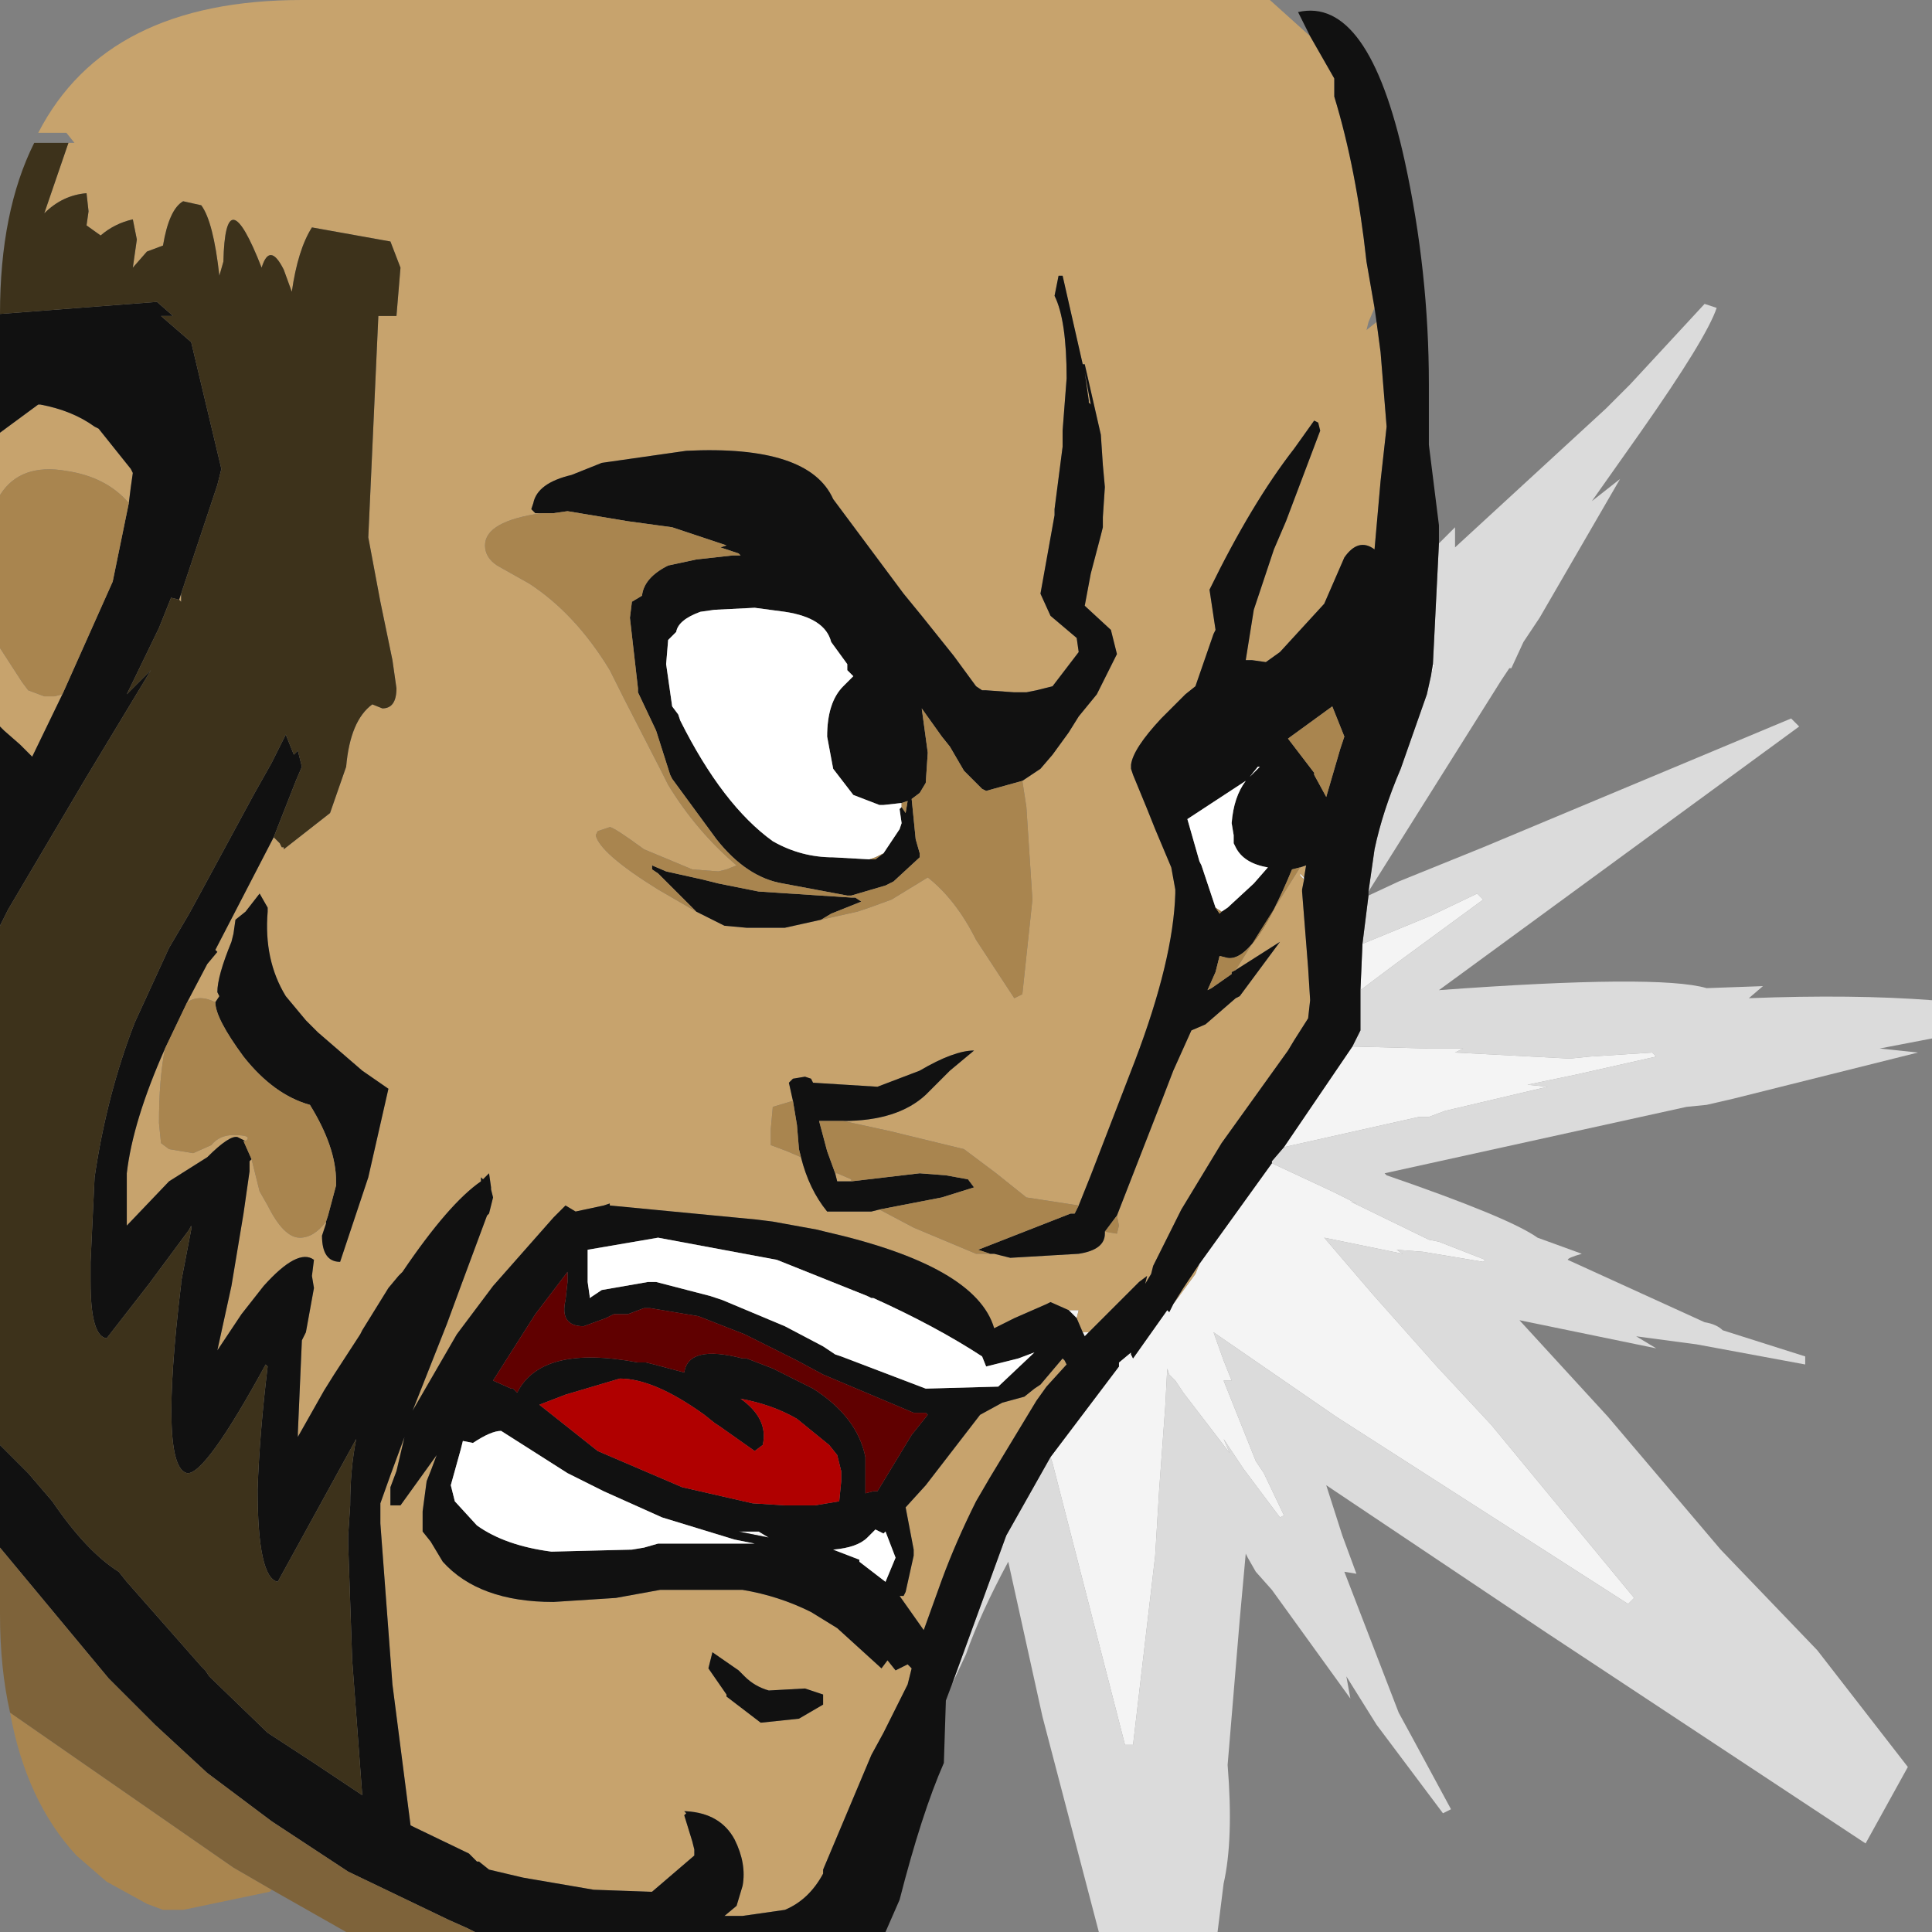 <?xml version="1.0" encoding="UTF-8" standalone="no"?>
<svg xmlns:ffdec="https://www.free-decompiler.com/flash" xmlns:xlink="http://www.w3.org/1999/xlink" ffdec:objectType="shape" height="48.0px" width="48.0px" xmlns="http://www.w3.org/2000/svg">
  <rect width="100%" height="100%" fill="#808080" stroke="none"/>
  <g transform="matrix(1.0, 0.0, 0.0, 1.0, 0.0, 0.0)">
    <path d="M35.75 13.5 L36.15 13.1 36.15 13.6 39.9 10.15 40.5 9.55 42.35 7.55 42.65 7.65 Q42.4 8.4 40.75 10.75 L39.55 12.45 40.25 11.9 38.25 15.35 37.85 15.95 37.55 16.6 37.5 16.6 37.3 16.9 34.0 22.15 34.15 21.1 Q34.35 20.15 34.8 19.1 L35.45 17.25 35.55 16.8 35.65 16.5 35.6 16.5 35.75 13.5 M34.0 22.25 L34.75 21.9 36.85 21.05 44.5 17.85 44.7 18.05 35.75 24.6 Q41.2 24.2 42.4 24.55 L43.8 24.5 43.45 24.8 Q46.05 24.7 48.0 24.85 L48.0 25.8 46.7 26.05 47.65 26.15 43.05 27.3 42.4 27.45 41.9 27.5 34.4 29.15 34.45 29.2 Q37.5 30.25 38.2 30.75 L39.3 31.15 Q38.95 31.25 38.95 31.3 L42.35 32.85 Q42.65 32.9 42.8 33.05 L44.85 33.7 44.85 33.9 42.15 33.4 40.65 33.2 41.15 33.5 37.75 32.8 39.95 35.2 42.75 38.5 45.15 41.0 47.4 43.9 46.35 45.8 38.4 40.55 32.95 36.9 33.35 38.15 33.7 39.1 33.4 39.05 34.75 42.55 35.05 43.1 36.05 44.95 35.85 45.05 34.2 42.85 33.45 41.65 33.55 42.2 31.6 39.5 31.2 39.05 31.0 38.7 30.95 38.6 30.8 40.25 30.5 43.85 Q30.65 45.7 30.4 46.8 L30.25 48.0 27.3 48.0 25.9 42.65 25.05 38.8 Q24.35 40.1 24.0 41.1 L23.65 41.85 25.0 38.15 26.1 36.2 26.15 36.35 27.95 43.35 28.15 43.35 28.7 38.65 28.8 37.0 28.95 34.95 29.0 34.0 29.05 34.15 29.2 34.3 29.4 34.6 30.55 36.1 30.4 35.75 30.9 36.5 31.8 37.7 31.9 37.65 31.4 36.6 31.2 36.3 30.4 34.3 30.6 34.3 30.4 33.8 30.15 33.1 33.2 35.2 40.45 39.85 40.6 39.7 37.05 35.4 35.7 33.95 34.1 32.15 32.9 30.75 34.85 31.15 34.7 31.05 35.35 31.1 36.85 31.35 36.9 31.3 35.75 30.85 35.5 30.8 33.55 29.85 33.7 29.9 33.1 29.6 31.6 28.9 31.6 28.85 31.9 28.5 35.25 27.75 35.5 27.75 35.9 27.6 38.45 27.0 37.95 26.95 39.15 26.7 41.15 26.25 41.05 26.15 39.5 26.25 39.0 26.3 36.15 26.15 36.35 26.05 35.5 26.05 33.6 26.0 33.8 25.6 33.8 24.6 34.6 24.0 36.85 22.35 36.7 22.2 35.55 22.75 33.85 23.45 34.0 22.25 M18.35 38.05 L18.2 38.0 18.35 38.05" fill="#ffffff" fill-opacity="0.714" fill-rule="evenodd" stroke="none"/>
    <path d="M35.6 16.5 L35.65 16.5 35.55 16.8 35.6 16.5 M33.6 26.0 L35.5 26.05 36.35 26.05 36.15 26.15 39.0 26.3 39.5 26.25 41.05 26.15 41.15 26.25 39.15 26.7 37.95 26.95 38.45 27.0 35.9 27.6 35.5 27.75 35.25 27.75 31.9 28.5 33.6 26.0 M31.6 28.9 L33.1 29.6 33.7 29.9 33.55 29.85 35.5 30.8 35.75 30.85 36.9 31.3 36.85 31.35 35.35 31.1 34.7 31.05 34.85 31.15 32.9 30.75 34.1 32.15 35.7 33.95 37.05 35.4 40.6 39.7 40.45 39.85 33.2 35.2 30.15 33.1 30.4 33.8 30.6 34.3 30.4 34.3 31.2 36.3 31.4 36.6 31.9 37.65 31.8 37.7 30.9 36.5 30.4 35.75 30.55 36.1 29.4 34.6 29.2 34.3 29.05 34.15 29.0 34.0 28.95 34.95 28.8 37.0 28.7 38.65 28.15 43.35 27.95 43.35 26.15 36.35 26.1 36.2 27.8 33.95 27.8 33.85 28.1 33.6 28.1 33.65 28.15 33.75 29.0 32.55 29.05 32.6 29.15 32.4 29.7 31.65 29.8 31.4 31.6 28.9 M32.4 21.8 L32.4 21.85 32.3 21.75 32.3 21.7 32.4 21.8 M27.05 33.1 L26.95 33.2 26.9 33.1 27.05 33.1 M26.75 32.75 L26.55 32.55 26.8 32.55 26.75 32.75 M33.8 24.6 L33.85 23.45 35.55 22.75 36.7 22.2 36.85 22.35 34.6 24.0 33.8 24.6 M18.35 38.05 L18.85 38.05 19.1 38.2 18.35 38.05" fill="#ffffff" fill-opacity="0.914" fill-rule="evenodd" stroke="none"/>
    <path d="M0.0 18.05 L0.0 16.1 0.55 16.95 0.7 17.15 1.1 17.3 1.15 17.3 1.35 17.3 1.55 17.25 0.8 18.8 0.6 18.6 0.5 18.5 0.1 18.15 0.0 18.05 M0.0 12.3 L0.0 10.75 0.95 10.05 1.0 10.05 Q1.8 10.2 2.35 10.6 L2.45 10.65 3.25 11.65 3.3 11.75 3.25 12.1 3.2 12.5 Q2.65 11.85 1.65 11.7 0.5 11.5 0.0 12.3 M1.7 3.55 L1.85 3.55 1.65 3.3 0.95 3.3 Q2.65 0.0 7.5 0.0 L31.55 0.0 32.55 0.9 33.15 1.95 33.15 2.4 Q33.7 4.2 33.95 6.5 L34.15 7.65 34.0 8.0 33.95 8.2 34.2 8.0 34.3 8.75 34.45 10.6 34.3 11.95 34.15 13.65 Q33.75 13.35 33.4 13.85 L32.9 15.0 31.8 16.2 31.45 16.45 31.1 16.4 30.95 16.4 31.15 15.15 31.65 13.65 31.95 12.95 32.8 10.7 32.75 10.5 32.65 10.45 32.15 11.15 Q31.1 12.5 30.05 14.65 L30.2 15.65 30.15 15.75 29.7 17.05 29.45 17.25 28.85 17.85 Q28.15 18.6 28.1 19.0 L28.1 19.1 28.15 19.25 28.5 20.1 28.7 20.6 29.1 21.55 29.2 22.1 29.2 22.2 Q29.15 23.85 28.2 26.35 L27.1 29.2 26.8 29.95 25.5 29.75 24.75 29.15 23.95 28.55 22.1 28.1 20.95 27.85 Q22.3 27.85 23.0 27.2 L23.6 26.6 24.2 26.1 Q23.7 26.1 22.85 26.6 L21.8 27.0 20.2 26.9 20.15 26.8 20.0 26.75 19.7 26.8 19.6 26.9 19.7 27.35 19.2 27.5 19.15 28.05 19.15 28.1 19.15 28.45 19.55 28.6 19.9 28.75 Q20.1 29.55 20.55 30.1 L21.65 30.1 21.85 30.05 22.7 30.5 24.25 31.15 24.6 31.15 24.7 31.15 25.1 31.25 26.8 31.15 Q27.45 31.05 27.45 30.65 L27.45 30.6 27.75 30.65 27.8 30.45 27.75 30.2 28.9 27.25 29.15 26.6 29.6 25.6 29.95 25.45 30.7 24.8 30.8 24.75 31.8 23.4 30.7 24.1 32.3 21.55 32.45 21.5 32.4 21.8 32.3 21.7 32.3 21.75 32.4 21.85 32.35 22.1 32.35 22.15 32.5 24.05 32.55 24.85 32.5 25.3 32.15 25.85 32.0 26.1 30.35 28.4 29.35 30.05 28.65 31.45 28.6 31.65 28.45 31.9 28.5 31.7 28.3 31.85 27.05 33.1 26.9 33.1 26.75 32.75 26.8 32.55 26.55 32.55 26.1 32.35 26.0 32.4 25.2 32.75 24.7 33.0 Q24.25 31.45 20.5 30.6 L20.3 30.55 19.2 30.35 18.8 30.3 15.15 29.95 15.15 29.9 15.0 29.95 14.3 30.1 14.05 29.95 13.75 30.25 12.25 31.95 11.35 33.15 10.25 35.05 11.1 32.9 11.45 31.95 12.1 30.2 12.15 30.15 12.25 29.75 12.2 29.55 12.2 29.5 12.15 29.15 12.0 29.3 11.95 29.25 11.95 29.35 Q11.15 29.9 10.0 31.6 L9.9 31.7 9.65 32.0 9.0 33.05 8.95 33.15 8.3 34.15 8.05 34.55 7.4 35.7 7.4 35.6 7.5 33.3 7.6 33.1 7.8 32.0 7.75 31.7 7.8 31.3 Q7.4 31.0 6.55 31.95 L6.0 32.65 5.4 33.55 5.75 31.95 6.05 30.15 6.2 29.1 6.2 29.05 6.2 28.85 6.25 28.8 6.45 29.6 6.65 29.95 Q7.05 30.75 7.45 30.75 7.8 30.75 8.1 30.35 L8.1 30.4 8.0 30.7 Q8.0 31.35 8.45 31.35 L9.1 29.4 9.15 29.25 9.65 27.05 9.0 26.6 7.9 25.65 7.6 25.35 7.35 25.05 7.1 24.75 Q6.55 23.85 6.65 22.65 L6.65 22.55 6.45 22.2 6.1 22.65 5.85 22.85 5.8 23.2 5.75 23.4 Q5.4 24.25 5.4 24.65 L5.45 24.75 5.35 24.9 Q4.95 24.7 4.65 24.9 L5.15 23.95 5.4 23.65 5.35 23.6 6.8 20.8 6.95 20.95 7.0 21.05 7.05 21.05 7.05 21.1 8.2 20.2 8.6 19.05 Q8.7 17.9 9.25 17.5 L9.5 17.6 Q9.85 17.6 9.85 17.1 L9.75 16.4 9.45 14.95 9.15 13.35 9.4 7.85 9.85 7.85 9.95 6.65 9.7 6.0 7.75 5.65 Q7.4 6.2 7.25 7.25 L7.05 6.7 Q6.7 6.0 6.5 6.65 5.6 4.35 5.55 6.5 L5.45 6.85 Q5.3 5.5 5.0 5.1 L4.55 5.0 Q4.2 5.2 4.05 6.1 L3.65 6.25 3.3 6.65 3.4 5.95 3.3 5.45 Q2.85 5.55 2.5 5.85 L2.15 5.6 2.2 5.25 2.15 4.8 Q1.55 4.85 1.1 5.3 L1.7 3.55 M6.1 28.35 L5.9 28.25 Q5.7 28.2 5.15 28.75 L4.2 29.35 3.15 30.45 3.15 29.15 Q3.3 27.85 4.1 26.05 3.95 26.8 3.95 27.9 L4.0 28.4 4.2 28.55 4.8 28.65 5.25 28.45 Q5.45 28.2 5.8 28.2 6.3 28.2 6.1 28.35 M25.4 19.4 L25.85 19.1 26.15 18.75 26.55 18.2 26.8 17.8 27.25 17.25 27.75 16.25 27.6 15.65 26.95 15.05 27.1 14.25 27.35 13.3 27.4 13.1 27.4 12.85 27.45 12.1 27.4 11.55 27.35 10.8 26.95 9.05 26.9 9.05 26.4 6.85 26.3 6.85 26.2 7.35 Q26.5 7.95 26.5 9.4 L26.4 10.7 26.4 10.85 26.4 11.1 26.2 12.65 26.2 12.8 25.85 14.75 26.1 15.3 26.75 15.85 26.8 16.2 26.15 17.05 25.75 17.15 25.5 17.2 25.2 17.2 24.5 17.15 24.4 17.15 24.25 17.05 23.7 16.3 22.9 15.3 22.45 14.75 20.7 12.4 Q20.1 11.05 17.05 11.2 L14.95 11.5 14.2 11.8 Q13.35 12.0 13.25 12.5 L13.2 12.65 13.3 12.75 13.45 12.75 Q12.05 12.95 12.05 13.55 12.05 13.85 12.35 14.05 L13.15 14.5 Q14.3 15.25 15.15 16.65 L15.5 17.35 16.45 19.2 16.6 19.5 Q17.3 20.65 18.3 21.5 L18.05 21.6 17.85 21.65 17.2 21.6 16.0 21.1 Q15.25 20.55 15.15 20.55 L14.85 20.65 14.8 20.75 Q14.9 21.2 16.35 22.1 L17.3 22.65 18.0 23.0 18.55 23.05 18.6 23.05 18.9 23.05 19.5 23.05 20.4 22.85 21.3 22.65 21.6 22.55 22.15 22.35 23.05 21.8 Q23.75 22.35 24.25 23.35 L25.2 24.8 25.4 24.7 25.65 22.35 25.5 20.05 25.4 19.4 M27.1 10.05 L27.05 10.0 27.05 9.95 26.95 9.25 27.1 10.05 M4.5 14.75 L4.5 14.95 4.45 14.9 4.5 14.75 M21.15 29.35 L20.8 29.35 20.75 29.15 20.8 29.15 21.15 29.3 21.15 29.35 M10.7 36.55 L10.6 36.8 10.5 37.55 10.5 37.6 10.5 37.75 10.5 38.05 10.7 38.3 11.0 38.8 Q11.9 39.8 13.75 39.8 L15.3 39.7 16.4 39.5 18.45 39.5 Q19.35 39.65 20.15 40.05 L20.8 40.45 21.9 41.45 22.05 41.25 22.25 41.5 22.55 41.35 22.65 41.45 22.55 41.85 21.95 43.05 21.65 43.6 20.45 46.45 20.45 46.55 Q20.1 47.2 19.5 47.45 L18.45 47.6 18.0 47.6 18.3 47.35 18.45 46.85 Q18.55 46.3 18.25 45.7 17.9 45.05 17.05 45.0 L17.0 45.0 17.05 45.05 17.0 45.1 17.2 45.75 17.25 45.95 17.25 46.1 16.2 47.0 16.15 47.0 14.75 46.95 13.0 46.65 12.15 46.45 11.9 46.25 11.85 46.25 11.65 46.05 10.3 45.4 10.2 45.35 9.75 41.85 9.45 37.85 9.45 37.35 9.7 36.65 10.05 35.7 9.85 36.55 9.7 36.95 9.7 37.4 9.95 37.4 10.85 36.15 10.7 36.55 M17.7 41.05 L17.6 41.45 18.05 42.1 18.05 42.15 18.9 42.8 19.85 42.7 20.45 42.35 20.45 42.1 20.0 41.95 19.1 42.0 Q18.75 41.9 18.5 41.65 L18.35 41.5 17.7 41.05 M24.9 34.85 L25.45 34.7 25.7 34.5 25.85 34.4 26.4 33.75 26.45 33.8 26.5 33.9 26.0 34.45 25.75 34.8 24.6 36.7 24.25 37.3 Q23.75 38.3 23.4 39.25 L22.95 40.5 22.35 39.65 22.45 39.65 22.5 39.55 22.7 38.65 22.7 38.5 22.5 37.45 23.0 36.9 24.35 35.15 24.9 34.85 M29.15 32.4 L29.4 32.0 29.8 31.4 29.7 31.65 29.15 32.4" fill="#c7a36d" fill-rule="evenodd" stroke="none"/>
    <path d="M34.0 22.15 L34.0 22.25 33.85 23.45 33.8 24.6 33.8 25.6 33.6 26.0 31.9 28.5 31.6 28.85 31.6 28.9 29.8 31.4 29.4 32.0 29.15 32.4 29.05 32.6 29.0 32.55 28.15 33.75 28.1 33.65 28.1 33.6 27.8 33.85 27.8 33.95 26.1 36.2 25.0 38.15 23.65 41.85 23.5 42.25 23.45 43.8 Q22.9 45.05 22.35 47.2 L22.0 48.0 11.8 48.0 11.6 47.9 11.15 47.7 8.65 46.5 6.75 45.25 5.15 44.05 3.85 42.85 2.7 41.7 0.0 38.45 0.0 35.9 0.7 36.6 1.3 37.3 Q2.15 38.55 2.95 39.05 L3.15 39.3 5.0 41.4 5.1 41.5 5.2 41.65 6.65 43.05 7.8 43.8 9.0 44.6 8.75 41.25 8.65 38.35 8.65 38.15 8.7 37.4 Q8.7 36.5 8.85 35.75 L6.9 39.3 Q6.4 39.2 6.4 37.0 6.45 35.6 6.65 33.95 L6.6 33.9 Q5.1 36.65 4.65 36.6 3.95 36.45 4.5 31.9 L4.5 31.85 4.75 30.55 4.75 30.45 4.7 30.55 3.7 31.9 2.65 33.25 Q2.25 33.2 2.25 31.85 L2.25 31.35 2.35 29.25 Q2.65 27.2 3.35 25.4 L4.2 23.55 4.7 22.7 5.0 22.15 6.3 19.75 6.75 18.95 7.1 18.25 7.3 18.75 7.4 18.65 7.5 19.05 7.35 19.4 6.8 20.8 5.35 23.6 5.4 23.65 5.15 23.95 4.65 24.9 4.1 26.05 Q3.3 27.85 3.15 29.15 L3.15 30.45 4.2 29.35 5.15 28.75 Q5.7 28.2 5.9 28.25 L6.1 28.35 6.05 28.35 6.25 28.8 6.2 28.85 6.2 29.05 6.2 29.1 6.05 30.15 5.75 31.95 5.4 33.55 6.0 32.65 6.55 31.95 Q7.4 31.0 7.8 31.3 L7.75 31.7 7.8 32.0 7.6 33.1 7.5 33.3 7.4 35.6 7.4 35.7 8.05 34.55 8.3 34.15 8.95 33.15 9.0 33.05 9.65 32.0 9.9 31.7 10.0 31.6 Q11.15 29.9 11.95 29.35 L11.95 29.25 12.0 29.3 12.15 29.15 12.2 29.5 12.2 29.55 12.25 29.75 12.15 30.15 12.1 30.2 11.45 31.95 11.1 32.9 10.25 35.05 11.35 33.15 12.25 31.95 13.75 30.25 14.05 29.95 14.3 30.1 15.0 29.95 15.15 29.9 15.15 29.95 18.8 30.3 19.2 30.35 20.3 30.55 20.5 30.6 Q24.25 31.45 24.7 33.0 L25.2 32.75 26.0 32.4 26.1 32.35 26.55 32.55 26.75 32.75 26.9 33.1 26.95 33.2 27.05 33.1 28.3 31.85 28.5 31.7 28.45 31.9 28.6 31.65 28.65 31.45 29.35 30.05 30.35 28.4 32.0 26.1 32.15 25.85 32.5 25.3 32.55 24.85 32.5 24.05 32.35 22.15 32.35 22.1 32.4 21.85 32.4 21.8 32.45 21.5 32.3 21.55 32.1 21.6 Q31.15 23.9 30.5 23.8 L30.3 23.75 30.2 24.15 30.0 24.6 30.1 24.55 30.6 24.2 30.6 24.15 30.7 24.1 31.8 23.4 30.8 24.75 30.7 24.8 29.95 25.45 29.6 25.6 29.15 26.6 28.9 27.25 27.75 30.2 27.45 30.6 27.45 30.65 Q27.45 31.05 26.8 31.15 L25.1 31.25 24.7 31.15 24.6 31.15 24.3 31.05 26.6 30.15 26.7 30.15 26.8 29.95 27.1 29.2 28.2 26.35 Q29.15 23.85 29.2 22.2 L29.2 22.1 29.1 21.55 28.7 20.6 28.5 20.1 28.15 19.25 28.1 19.1 28.1 19.0 Q28.15 18.6 28.85 17.85 L29.45 17.25 29.7 17.05 30.15 15.75 30.2 15.65 30.05 14.65 Q31.1 12.5 32.15 11.15 L32.65 10.45 32.75 10.5 32.8 10.7 31.95 12.95 31.65 13.65 31.15 15.15 30.95 16.4 31.1 16.4 31.45 16.45 31.8 16.2 32.9 15.0 33.4 13.85 Q33.75 13.35 34.15 13.65 L34.3 11.95 34.45 10.6 34.3 8.75 34.2 8.0 34.15 7.65 33.95 6.5 Q33.7 4.2 33.15 2.4 L33.15 1.95 32.55 0.9 32.25 0.3 Q34.0 -0.1 34.9 4.0 35.5 6.75 35.5 9.55 L35.5 11.05 35.75 13.05 35.75 13.5 35.6 16.5 35.55 16.8 35.45 17.25 34.8 19.1 Q34.35 20.15 34.15 21.1 L34.0 22.15 M0.0 23.0 L0.0 18.05 0.1 18.15 0.5 18.5 0.6 18.6 0.8 18.8 1.55 17.25 2.8 14.45 3.2 12.5 3.25 12.1 3.3 11.75 3.25 11.65 2.45 10.65 2.35 10.6 Q1.8 10.2 1.0 10.05 L0.95 10.05 0.0 10.75 0.0 7.9 0.0 7.8 3.9 7.5 4.3 7.85 4.0 7.85 4.75 8.5 5.5 11.65 5.4 12.05 4.5 14.75 4.45 14.9 4.25 14.85 4.05 15.35 3.95 15.6 3.15 17.25 3.75 16.65 2.15 19.3 0.2 22.6 0.0 23.0 M13.45 12.75 L13.3 12.75 13.2 12.65 13.25 12.5 Q13.35 12.0 14.2 11.8 L14.95 11.5 17.05 11.2 Q20.1 11.05 20.7 12.4 L22.45 14.75 22.9 15.3 23.7 16.3 24.25 17.05 24.4 17.15 24.5 17.15 25.2 17.2 25.5 17.2 25.75 17.15 26.15 17.05 26.8 16.2 26.75 15.85 26.1 15.3 25.85 14.75 26.2 12.8 26.2 12.65 26.4 11.1 26.4 10.85 26.4 10.7 26.5 9.4 Q26.5 7.95 26.2 7.35 L26.3 6.85 26.4 6.85 26.9 9.05 26.95 9.05 27.35 10.8 27.4 11.55 27.45 12.1 27.4 12.85 27.4 13.1 27.35 13.3 27.1 14.25 26.95 15.05 27.6 15.65 27.75 16.25 27.25 17.25 26.8 17.8 26.55 18.2 26.15 18.75 25.85 19.1 25.4 19.4 24.5 19.65 24.4 19.6 23.95 19.15 23.6 18.55 23.4 18.3 22.9 17.6 23.05 18.7 23.0 19.45 22.85 19.7 22.65 19.85 22.75 20.85 22.85 21.2 22.85 21.3 22.2 21.9 22.0 22.0 21.15 22.25 21.05 22.25 19.45 21.95 Q18.55 21.8 17.8 20.85 L16.7 19.35 16.65 19.25 16.3 18.15 15.85 17.2 15.85 17.1 15.65 15.35 15.7 14.95 15.95 14.8 Q16.0 14.35 16.6 14.05 L17.3 13.9 18.2 13.8 18.35 13.8 18.4 13.8 18.35 13.75 17.9 13.6 18.05 13.55 17.0 13.2 16.7 13.1 15.6 12.95 14.1 12.7 13.75 12.75 13.65 12.75 13.55 12.75 13.45 12.75 M20.4 22.85 L19.5 23.05 18.9 23.05 18.6 23.05 18.55 23.05 18.0 23.0 17.3 22.65 17.1 22.45 16.35 21.7 16.2 21.6 16.2 21.5 16.55 21.65 17.45 21.85 17.85 21.95 18.85 22.15 21.15 22.3 21.25 22.3 21.4 22.4 20.65 22.7 20.4 22.85 M27.1 10.05 L26.95 9.25 27.05 9.95 27.05 10.0 27.1 10.05 M22.4 19.95 L21.95 20.0 21.85 20.0 21.2 19.75 20.7 19.1 20.55 18.3 Q20.55 17.45 20.95 17.05 L21.0 17.0 21.2 16.8 21.05 16.65 21.05 16.5 20.65 15.95 Q20.5 15.35 19.5 15.2 L18.75 15.1 17.75 15.15 17.4 15.2 Q16.85 15.4 16.8 15.7 L16.6 15.9 16.55 16.5 16.7 17.55 16.85 17.75 16.9 17.9 Q17.95 20.0 19.2 20.9 19.9 21.3 20.7 21.3 L21.6 21.35 21.75 21.35 21.95 21.2 22.35 20.6 22.4 20.45 22.35 20.1 22.4 20.05 22.5 20.2 22.55 19.9 22.4 19.95 M30.35 22.65 L30.5 22.55 31.15 21.95 31.5 21.55 Q30.9 21.45 30.7 21.05 L30.65 20.95 30.65 20.75 30.6 20.45 Q30.65 19.8 30.95 19.4 L29.5 20.35 29.8 21.4 29.85 21.5 30.2 22.55 30.3 22.7 30.35 22.65 M33.1 17.55 L32.0 18.35 32.65 19.2 32.65 19.25 32.95 19.8 33.3 18.6 33.4 18.3 33.1 17.55 M31.3 19.05 L31.25 19.05 31.05 19.3 31.3 19.05 M5.35 24.9 L5.45 24.75 5.4 24.65 Q5.4 24.25 5.75 23.4 L5.8 23.2 5.85 22.85 6.1 22.65 6.45 22.2 6.65 22.55 6.65 22.65 Q6.55 23.85 7.1 24.75 L7.35 25.05 7.6 25.35 7.9 25.65 9.0 26.6 9.65 27.05 9.15 29.25 9.1 29.4 8.45 31.35 Q8.0 31.35 8.0 30.7 L8.1 30.4 8.1 30.35 8.15 30.2 8.35 29.45 8.35 29.35 Q8.35 28.5 7.7 27.45 6.8 27.2 6.05 26.25 5.35 25.3 5.35 24.9 M19.7 27.35 L19.6 26.9 19.7 26.8 20.0 26.75 20.15 26.8 20.2 26.9 21.8 27.0 22.85 26.6 Q23.7 26.1 24.2 26.1 L23.6 26.6 23.0 27.2 Q22.3 27.85 20.95 27.85 L20.35 27.85 20.55 28.6 20.75 29.15 20.8 29.35 21.15 29.35 22.0 29.25 22.85 29.15 23.5 29.2 24.05 29.3 24.2 29.5 23.4 29.75 21.85 30.05 21.65 30.1 20.55 30.1 Q20.1 29.55 19.9 28.75 L19.85 28.55 19.8 27.95 19.7 27.35 M14.6 31.85 L14.65 32.2 14.65 32.25 14.95 32.05 16.1 31.85 16.3 31.85 17.65 32.2 17.95 32.3 19.5 32.95 20.45 33.45 20.75 33.65 20.9 33.7 23.0 34.5 24.8 34.45 25.7 33.6 25.3 33.75 24.5 33.95 24.4 33.7 Q23.25 32.95 21.7 32.25 L21.65 32.25 21.55 32.2 19.3 31.3 16.35 30.75 14.6 31.05 14.6 31.3 14.6 31.7 14.6 31.85 M14.1 31.6 L13.3 32.65 12.25 34.3 12.7 34.5 12.75 34.5 12.85 34.6 Q13.45 33.4 15.85 33.85 L16.05 33.85 16.25 33.9 17.0 34.1 Q17.1 33.4 18.45 33.75 L18.55 33.75 19.2 34.0 20.2 34.5 Q21.3 35.2 21.5 36.2 L21.5 36.25 21.5 36.3 21.5 37.1 21.7 37.05 21.8 37.05 22.65 35.65 23.05 35.15 23.0 35.1 22.95 35.1 22.7 35.1 20.45 34.15 19.8 33.8 18.5 33.15 17.35 32.7 16.15 32.5 16.0 32.5 15.6 32.65 15.25 32.65 15.05 32.75 14.5 32.95 Q13.9 32.95 14.05 32.3 L14.1 31.85 14.1 31.6 M11.45 36.0 L11.2 36.9 11.3 37.3 11.85 37.9 Q12.55 38.4 13.7 38.55 L15.7 38.5 16.0 38.45 16.35 38.35 17.25 38.35 18.2 38.35 18.3 38.35 18.75 38.35 18.25 38.25 16.45 37.7 15.0 37.05 14.1 36.6 12.45 35.55 Q12.2 35.55 11.75 35.85 L11.5 35.8 11.45 36.0 M10.7 36.55 L10.85 36.15 9.95 37.4 9.7 37.4 9.7 36.95 9.85 36.55 10.05 35.7 9.7 36.65 9.45 37.35 9.45 37.85 9.75 41.85 10.2 45.35 10.3 45.4 11.65 46.05 11.85 46.25 11.9 46.25 12.15 46.45 13.0 46.65 14.75 46.95 16.15 47.0 16.2 47.0 17.25 46.1 17.25 45.95 17.2 45.75 17.0 45.1 17.05 45.05 17.0 45.0 17.05 45.0 Q17.9 45.05 18.25 45.7 18.55 46.3 18.45 46.85 L18.3 47.35 18.0 47.6 18.45 47.6 19.5 47.45 Q20.1 47.2 20.45 46.55 L20.45 46.45 21.65 43.6 21.95 43.05 22.55 41.85 22.65 41.45 22.55 41.35 22.25 41.5 22.05 41.25 21.9 41.45 20.8 40.45 20.15 40.05 Q19.35 39.65 18.45 39.5 L16.4 39.5 15.3 39.7 13.75 39.8 Q11.9 39.8 11.0 38.8 L10.7 38.3 10.5 38.05 10.5 37.75 10.5 37.6 10.5 37.55 10.6 36.8 10.7 36.55 M15.2 36.2 L16.95 36.95 18.7 37.35 19.5 37.4 20.25 37.4 20.85 37.3 20.9 36.8 20.9 36.55 20.8 36.15 20.6 35.9 19.8 35.25 Q19.2 34.9 18.4 34.75 19.1 35.25 18.95 35.9 L18.75 36.05 17.9 35.45 17.75 35.35 17.5 35.15 Q16.25 34.25 15.4 34.25 L14.05 34.65 13.4 34.9 14.85 36.05 15.2 36.2 M18.35 38.05 L19.1 38.2 18.85 38.05 18.35 38.05 18.2 38.0 18.35 38.05 M17.7 41.05 L18.35 41.5 18.5 41.65 Q18.75 41.9 19.1 42.0 L20.0 41.95 20.45 42.1 20.45 42.35 19.85 42.7 18.9 42.8 18.05 42.15 18.05 42.1 17.6 41.45 17.7 41.05 M24.9 34.85 L24.35 35.15 23.0 36.9 22.5 37.45 22.7 38.5 22.7 38.65 22.5 39.55 22.45 39.65 22.35 39.65 22.95 40.5 23.4 39.25 Q23.75 38.3 24.25 37.3 L24.6 36.7 25.75 34.8 26.0 34.45 26.5 33.9 26.45 33.8 26.4 33.75 25.85 34.4 25.7 34.5 25.45 34.7 24.9 34.85 M21.55 38.2 Q21.3 38.45 20.7 38.5 L21.35 38.75 21.35 38.8 22.0 39.3 22.25 38.7 22.0 38.05 21.95 38.1 21.75 38.0 21.55 38.2" fill="#111111" fill-rule="evenodd" stroke="none"/>
    <path d="M21.6 21.35 L20.7 21.3 Q19.9 21.3 19.2 20.9 17.95 20.0 16.9 17.9 L16.85 17.75 16.7 17.55 16.55 16.5 16.6 15.9 16.8 15.7 Q16.85 15.4 17.4 15.2 L17.75 15.15 18.75 15.1 19.5 15.2 Q20.5 15.35 20.65 15.95 L21.05 16.5 21.05 16.65 21.2 16.8 21.0 17.0 20.95 17.05 Q20.55 17.45 20.55 18.3 L20.7 19.1 21.2 19.75 21.85 20.0 21.95 20.0 22.4 19.95 22.4 20.05 22.35 20.1 22.4 20.45 22.35 20.6 21.95 21.2 21.75 21.3 21.6 21.35 M30.2 22.55 L29.85 21.5 29.8 21.4 29.5 20.35 30.95 19.4 Q30.65 19.8 30.6 20.45 L30.65 20.75 30.65 20.95 30.7 21.05 Q30.9 21.45 31.5 21.55 L31.15 21.95 30.5 22.55 30.35 22.65 30.2 22.55 M31.3 19.05 L31.05 19.3 31.25 19.05 31.3 19.05 M14.6 31.85 L14.6 31.7 14.6 31.3 14.6 31.05 16.35 30.75 19.3 31.3 21.55 32.2 21.65 32.25 21.7 32.25 Q23.25 32.95 24.4 33.7 L24.5 33.95 25.3 33.75 25.7 33.6 24.8 34.45 23.0 34.5 20.9 33.7 20.75 33.65 20.45 33.45 19.5 32.95 17.95 32.3 17.65 32.2 16.3 31.85 16.1 31.85 14.95 32.05 14.65 32.25 14.65 32.2 14.6 31.85 M11.45 36.0 L11.5 35.8 11.75 35.85 Q12.2 35.55 12.45 35.55 L14.1 36.6 15.0 37.05 16.45 37.7 18.25 38.25 18.75 38.35 18.3 38.35 18.2 38.35 17.25 38.35 16.35 38.35 16.0 38.45 15.7 38.5 13.7 38.55 Q12.55 38.4 11.85 37.9 L11.3 37.3 11.2 36.9 11.45 36.0 M21.55 38.2 L21.75 38.0 21.95 38.1 22.0 38.05 22.25 38.7 22.0 39.3 21.35 38.8 21.35 38.75 20.7 38.5 Q21.3 38.45 21.55 38.2" fill="#ffffff" fill-rule="evenodd" stroke="none"/>
    <path d="M6.75 46.95 L6.7 47.0 4.55 47.45 4.05 47.45 3.65 47.3 2.65 46.75 1.9 46.1 Q0.65 44.75 0.25 42.55 L5.8 46.4 6.75 46.95 M0.0 16.1 L0.0 12.3 Q0.5 11.5 1.65 11.7 2.65 11.85 3.2 12.5 L2.8 14.45 1.55 17.25 1.35 17.3 1.15 17.3 1.1 17.3 0.7 17.15 0.55 16.95 0.0 16.1 M26.8 29.95 L26.7 30.15 26.6 30.15 24.3 31.05 24.6 31.15 24.25 31.15 22.7 30.5 21.85 30.05 23.4 29.75 24.2 29.5 24.05 29.3 23.5 29.2 22.85 29.15 22.0 29.25 21.15 29.35 21.15 29.3 20.8 29.15 20.75 29.15 20.55 28.6 20.35 27.85 20.95 27.85 22.1 28.1 23.95 28.55 24.75 29.15 25.5 29.75 26.8 29.95 M27.45 30.6 L27.75 30.2 27.8 30.45 27.75 30.65 27.45 30.6 M30.7 24.1 L30.6 24.15 30.6 24.2 30.1 24.55 30.0 24.6 30.2 24.15 30.3 23.75 30.5 23.8 Q31.15 23.9 32.1 21.6 L32.3 21.55 30.7 24.1 M6.25 28.8 L6.05 28.35 6.1 28.35 Q6.3 28.2 5.8 28.2 5.45 28.2 5.25 28.45 L4.8 28.65 4.2 28.55 4.0 28.4 3.95 27.9 Q3.95 26.8 4.1 26.05 L4.65 24.9 Q4.95 24.7 5.35 24.9 5.35 25.3 6.05 26.25 6.8 27.2 7.7 27.45 8.35 28.5 8.35 29.35 L8.35 29.45 8.15 30.2 8.1 30.35 Q7.8 30.75 7.45 30.75 7.05 30.75 6.65 29.95 L6.45 29.6 6.25 28.8 M25.4 19.4 L25.5 20.05 25.65 22.35 25.4 24.7 25.2 24.8 24.25 23.35 Q23.75 22.35 23.05 21.8 L22.15 22.35 21.6 22.55 21.3 22.65 20.4 22.85 20.65 22.7 21.4 22.4 21.25 22.3 21.15 22.3 18.85 22.15 17.85 21.95 17.45 21.85 16.55 21.65 16.2 21.5 16.2 21.6 16.35 21.7 17.1 22.45 17.3 22.65 16.35 22.1 Q14.9 21.2 14.8 20.75 L14.85 20.65 15.15 20.55 Q15.25 20.55 16.0 21.1 L17.2 21.6 17.85 21.65 18.05 21.6 18.3 21.5 Q17.3 20.65 16.6 19.5 L16.45 19.2 15.5 17.35 15.15 16.65 Q14.3 15.25 13.15 14.5 L12.35 14.05 Q12.05 13.85 12.05 13.55 12.05 12.95 13.45 12.75 L13.55 12.75 13.65 12.75 13.75 12.75 14.1 12.7 15.6 12.95 16.7 13.1 17.0 13.2 18.05 13.55 17.9 13.6 18.35 13.75 18.4 13.8 18.35 13.8 18.2 13.8 17.3 13.9 16.6 14.05 Q16.0 14.35 15.95 14.8 L15.7 14.95 15.65 15.35 15.85 17.1 15.85 17.2 16.3 18.15 16.65 19.25 16.7 19.35 17.8 20.85 Q18.55 21.8 19.45 21.95 L21.05 22.25 21.15 22.25 22.0 22.0 22.2 21.9 22.85 21.3 22.85 21.2 22.75 20.85 22.65 19.85 22.85 19.7 23.0 19.45 23.05 18.7 22.9 17.6 23.4 18.3 23.6 18.55 23.95 19.15 24.4 19.6 24.5 19.65 25.4 19.4 M22.4 19.95 L22.55 19.9 22.5 20.2 22.4 20.05 22.4 19.95 M21.95 21.2 L21.75 21.35 21.6 21.35 21.75 21.3 21.95 21.2 M30.2 22.55 L30.35 22.65 30.3 22.7 30.2 22.55 M33.1 17.55 L33.4 18.3 33.3 18.6 32.95 19.8 32.65 19.25 32.65 19.2 32.0 18.35 33.1 17.55 M19.9 28.75 L19.55 28.6 19.15 28.45 19.15 28.1 19.15 28.05 19.2 27.5 19.7 27.35 19.8 27.95 19.85 28.55 19.9 28.75" fill="#a9854f" fill-rule="evenodd" stroke="none"/>
    <path d="M0.0 35.9 L0.0 23.0 0.2 22.6 2.15 19.3 3.75 16.65 3.15 17.25 3.95 15.6 4.05 15.35 4.25 14.85 4.45 14.9 4.5 14.95 4.5 14.75 5.4 12.05 5.5 11.65 4.75 8.5 4.0 7.85 4.3 7.85 3.9 7.5 0.0 7.8 Q0.0 5.25 0.85 3.55 L1.7 3.55 1.1 5.3 Q1.55 4.85 2.15 4.8 L2.2 5.25 2.15 5.6 2.5 5.85 Q2.85 5.55 3.3 5.45 L3.4 5.95 3.3 6.65 3.65 6.25 4.05 6.1 Q4.2 5.2 4.55 5.0 L5.0 5.1 Q5.3 5.5 5.45 6.85 L5.55 6.5 Q5.6 4.35 6.5 6.65 6.7 6.0 7.05 6.7 L7.25 7.25 Q7.4 6.2 7.75 5.65 L9.7 6.0 9.95 6.65 9.85 7.85 9.4 7.85 9.15 13.35 9.45 14.95 9.75 16.4 9.85 17.1 Q9.85 17.6 9.5 17.6 L9.25 17.5 Q8.7 17.9 8.6 19.05 L8.2 20.2 7.05 21.1 7.05 21.05 7.0 21.05 6.95 20.95 6.8 20.8 7.35 19.4 7.5 19.05 7.4 18.65 7.3 18.75 7.1 18.25 6.75 18.95 6.3 19.75 5.0 22.15 4.7 22.7 4.2 23.55 3.35 25.4 Q2.65 27.2 2.35 29.25 L2.25 31.35 2.25 31.85 Q2.25 33.2 2.65 33.25 L3.7 31.9 4.7 30.55 4.75 30.45 4.75 30.55 4.5 31.85 4.5 31.9 Q3.95 36.45 4.65 36.6 5.1 36.65 6.6 33.9 L6.65 33.95 Q6.45 35.6 6.4 37.0 6.4 39.2 6.9 39.3 L8.85 35.75 Q8.7 36.5 8.7 37.4 L8.65 38.15 8.65 38.35 8.75 41.25 9.0 44.6 7.8 43.8 6.65 43.05 5.2 41.65 5.1 41.5 5.0 41.4 3.15 39.3 2.95 39.05 Q2.15 38.55 1.3 37.3 L0.7 36.6 0.0 35.9" fill="#3d321b" fill-rule="evenodd" stroke="none"/>
    <path d="M14.1 31.6 L14.1 31.85 14.05 32.3 Q13.9 32.95 14.5 32.95 L15.05 32.75 15.25 32.65 15.6 32.65 16.0 32.5 16.15 32.5 17.35 32.7 18.5 33.15 19.8 33.8 20.45 34.15 22.7 35.1 22.95 35.1 23.0 35.1 23.05 35.15 22.65 35.65 21.8 37.05 21.7 37.05 21.5 37.1 21.5 36.3 21.5 36.25 21.5 36.2 Q21.3 35.2 20.2 34.5 L19.2 34.0 18.55 33.75 18.45 33.75 Q17.1 33.4 17.0 34.1 L16.25 33.9 16.05 33.85 15.85 33.85 Q13.45 33.4 12.85 34.6 L12.75 34.5 12.7 34.5 12.25 34.3 13.3 32.65 14.1 31.6" fill="#600000" fill-rule="evenodd" stroke="none"/>
    <path d="M15.2 36.2 L14.85 36.05 13.4 34.9 14.05 34.65 15.4 34.25 Q16.25 34.25 17.5 35.15 L17.75 35.35 17.9 35.45 18.75 36.05 18.95 35.9 Q19.1 35.25 18.4 34.75 19.2 34.9 19.8 35.25 L20.6 35.9 20.8 36.15 20.9 36.55 20.9 36.8 20.85 37.3 20.25 37.4 19.5 37.4 18.7 37.35 16.95 36.95 15.2 36.2" fill="#b00000" fill-rule="evenodd" stroke="none"/>
    <path d="M11.8 48.0 L8.6 48.0 6.75 46.95 5.8 46.4 0.25 42.55 Q0.0 41.45 0.0 40.1 L0.0 38.45 2.7 41.7 3.85 42.85 5.15 44.05 6.75 45.25 8.65 46.5 11.15 47.7 11.6 47.9 11.8 48.0" fill="#7e633a" fill-rule="evenodd" stroke="none"/>
  </g>
</svg>
